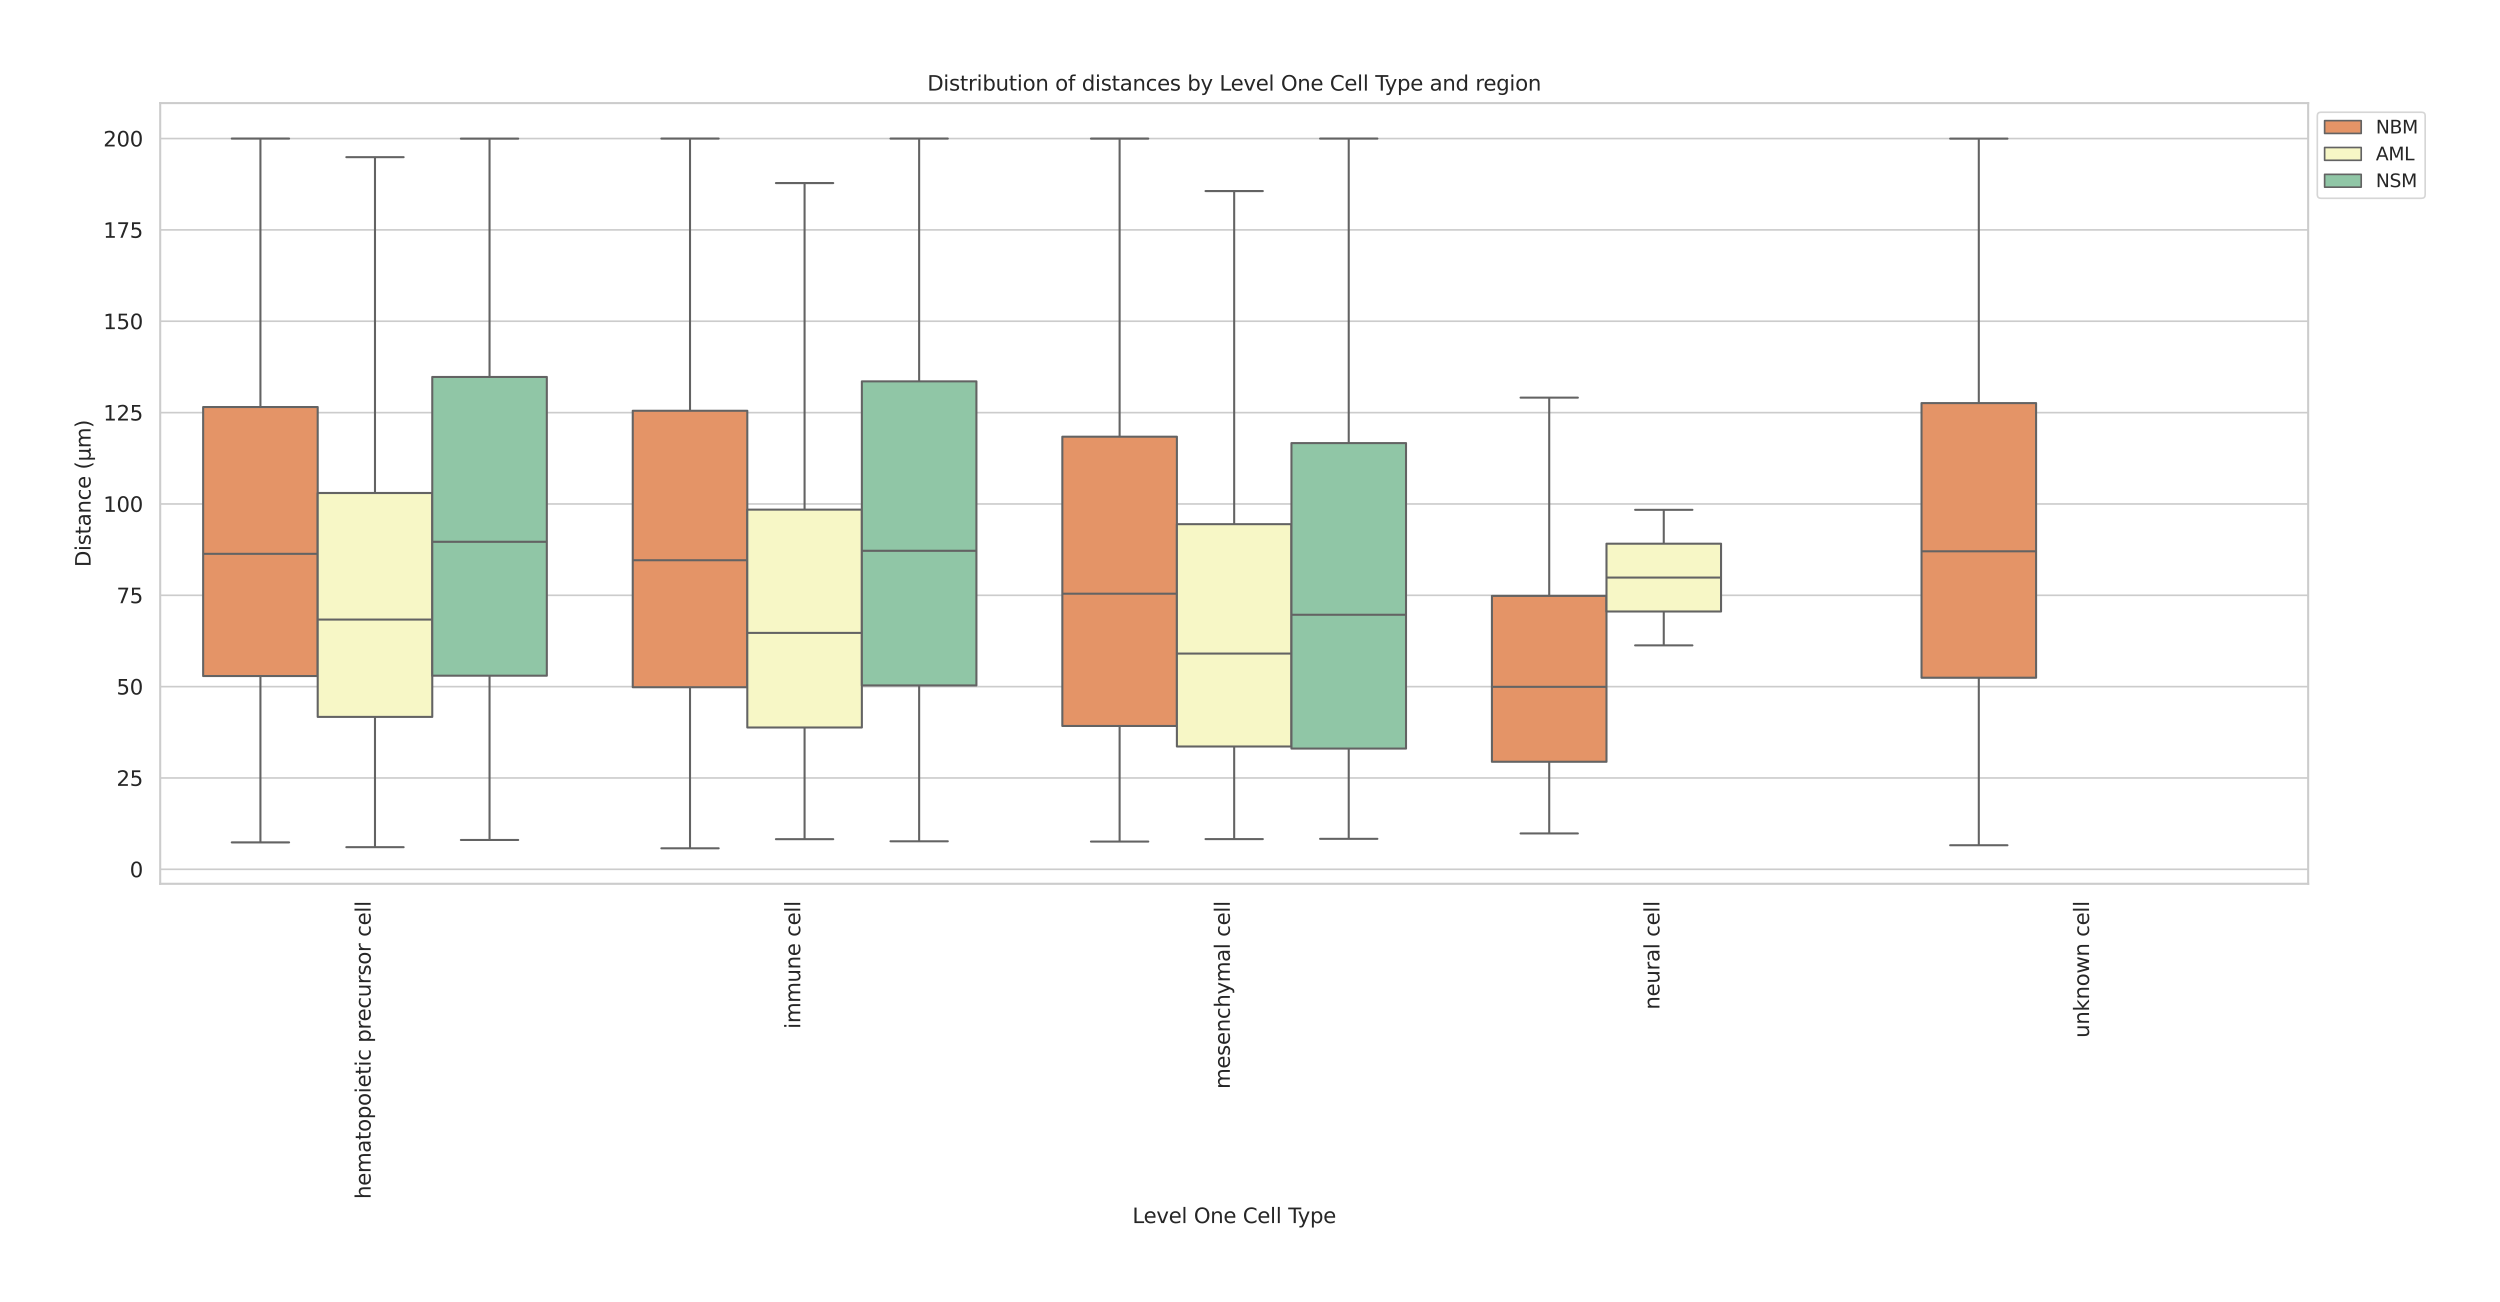<?xml version="1.0" encoding="utf-8" standalone="no"?>
<!DOCTYPE svg PUBLIC "-//W3C//DTD SVG 1.1//EN"
  "http://www.w3.org/Graphics/SVG/1.1/DTD/svg11.dtd">
<svg xmlns:xlink="http://www.w3.org/1999/xlink" width="1202.744pt" height="626.502pt" viewBox="0 0 1202.744 626.502" xmlns="http://www.w3.org/2000/svg" version="1.1">
 <defs>
  <style type="text/css">*{stroke-linejoin: round; stroke-linecap: butt}</style>
 </defs>
 <g id="figure_1">
  <g id="patch_1">
   <path d="M 0 626.502 
L 1202.744 626.502 
L 1202.744 0 
L 0 0 
z
" style="fill: #ffffff"/>
  </g>
  <g id="axes_1">
   <g id="patch_2">
    <path d="M 77.066 425.192 
L 1110.45 425.192 
L 1110.45 49.598 
L 77.066 49.598 
z
" style="fill: #ffffff"/>
   </g>
   <g id="matplotlib.axis_1">
    <g id="xtick_1">
     <g id="text_1">
      <!-- hematopoietic precursor cell -->
      <g style="fill: #262626" transform="translate(178.324 576.824) rotate(-90) scale(0.1 -0.1)">
       <defs>
        <path id="DejaVuSans-68" d="M 3513 2113 
L 3513 0 
L 2938 0 
L 2938 2094 
Q 2938 2591 2744 2837 
Q 2550 3084 2163 3084 
Q 1697 3084 1428 2787 
Q 1159 2491 1159 1978 
L 1159 0 
L 581 0 
L 581 4863 
L 1159 4863 
L 1159 2956 
Q 1366 3272 1645 3428 
Q 1925 3584 2291 3584 
Q 2894 3584 3203 3211 
Q 3513 2838 3513 2113 
z
" transform="scale(0.016)"/>
        <path id="DejaVuSans-65" d="M 3597 1894 
L 3597 1613 
L 953 1613 
Q 991 1019 1311 708 
Q 1631 397 2203 397 
Q 2534 397 2845 478 
Q 3156 559 3463 722 
L 3463 178 
Q 3153 47 2828 -22 
Q 2503 -91 2169 -91 
Q 1331 -91 842 396 
Q 353 884 353 1716 
Q 353 2575 817 3079 
Q 1281 3584 2069 3584 
Q 2775 3584 3186 3129 
Q 3597 2675 3597 1894 
z
M 3022 2063 
Q 3016 2534 2758 2815 
Q 2500 3097 2075 3097 
Q 1594 3097 1305 2825 
Q 1016 2553 972 2059 
L 3022 2063 
z
" transform="scale(0.016)"/>
        <path id="DejaVuSans-6d" d="M 3328 2828 
Q 3544 3216 3844 3400 
Q 4144 3584 4550 3584 
Q 5097 3584 5394 3201 
Q 5691 2819 5691 2113 
L 5691 0 
L 5113 0 
L 5113 2094 
Q 5113 2597 4934 2840 
Q 4756 3084 4391 3084 
Q 3944 3084 3684 2787 
Q 3425 2491 3425 1978 
L 3425 0 
L 2847 0 
L 2847 2094 
Q 2847 2600 2669 2842 
Q 2491 3084 2119 3084 
Q 1678 3084 1418 2786 
Q 1159 2488 1159 1978 
L 1159 0 
L 581 0 
L 581 3500 
L 1159 3500 
L 1159 2956 
Q 1356 3278 1631 3431 
Q 1906 3584 2284 3584 
Q 2666 3584 2933 3390 
Q 3200 3197 3328 2828 
z
" transform="scale(0.016)"/>
        <path id="DejaVuSans-61" d="M 2194 1759 
Q 1497 1759 1228 1600 
Q 959 1441 959 1056 
Q 959 750 1161 570 
Q 1363 391 1709 391 
Q 2188 391 2477 730 
Q 2766 1069 2766 1631 
L 2766 1759 
L 2194 1759 
z
M 3341 1997 
L 3341 0 
L 2766 0 
L 2766 531 
Q 2569 213 2275 61 
Q 1981 -91 1556 -91 
Q 1019 -91 701 211 
Q 384 513 384 1019 
Q 384 1609 779 1909 
Q 1175 2209 1959 2209 
L 2766 2209 
L 2766 2266 
Q 2766 2663 2505 2880 
Q 2244 3097 1772 3097 
Q 1472 3097 1187 3025 
Q 903 2953 641 2809 
L 641 3341 
Q 956 3463 1253 3523 
Q 1550 3584 1831 3584 
Q 2591 3584 2966 3190 
Q 3341 2797 3341 1997 
z
" transform="scale(0.016)"/>
        <path id="DejaVuSans-74" d="M 1172 4494 
L 1172 3500 
L 2356 3500 
L 2356 3053 
L 1172 3053 
L 1172 1153 
Q 1172 725 1289 603 
Q 1406 481 1766 481 
L 2356 481 
L 2356 0 
L 1766 0 
Q 1100 0 847 248 
Q 594 497 594 1153 
L 594 3053 
L 172 3053 
L 172 3500 
L 594 3500 
L 594 4494 
L 1172 4494 
z
" transform="scale(0.016)"/>
        <path id="DejaVuSans-6f" d="M 1959 3097 
Q 1497 3097 1228 2736 
Q 959 2375 959 1747 
Q 959 1119 1226 758 
Q 1494 397 1959 397 
Q 2419 397 2687 759 
Q 2956 1122 2956 1747 
Q 2956 2369 2687 2733 
Q 2419 3097 1959 3097 
z
M 1959 3584 
Q 2709 3584 3137 3096 
Q 3566 2609 3566 1747 
Q 3566 888 3137 398 
Q 2709 -91 1959 -91 
Q 1206 -91 779 398 
Q 353 888 353 1747 
Q 353 2609 779 3096 
Q 1206 3584 1959 3584 
z
" transform="scale(0.016)"/>
        <path id="DejaVuSans-70" d="M 1159 525 
L 1159 -1331 
L 581 -1331 
L 581 3500 
L 1159 3500 
L 1159 2969 
Q 1341 3281 1617 3432 
Q 1894 3584 2278 3584 
Q 2916 3584 3314 3078 
Q 3713 2572 3713 1747 
Q 3713 922 3314 415 
Q 2916 -91 2278 -91 
Q 1894 -91 1617 61 
Q 1341 213 1159 525 
z
M 3116 1747 
Q 3116 2381 2855 2742 
Q 2594 3103 2138 3103 
Q 1681 3103 1420 2742 
Q 1159 2381 1159 1747 
Q 1159 1113 1420 752 
Q 1681 391 2138 391 
Q 2594 391 2855 752 
Q 3116 1113 3116 1747 
z
" transform="scale(0.016)"/>
        <path id="DejaVuSans-69" d="M 603 3500 
L 1178 3500 
L 1178 0 
L 603 0 
L 603 3500 
z
M 603 4863 
L 1178 4863 
L 1178 4134 
L 603 4134 
L 603 4863 
z
" transform="scale(0.016)"/>
        <path id="DejaVuSans-63" d="M 3122 3366 
L 3122 2828 
Q 2878 2963 2633 3030 
Q 2388 3097 2138 3097 
Q 1578 3097 1268 2742 
Q 959 2388 959 1747 
Q 959 1106 1268 751 
Q 1578 397 2138 397 
Q 2388 397 2633 464 
Q 2878 531 3122 666 
L 3122 134 
Q 2881 22 2623 -34 
Q 2366 -91 2075 -91 
Q 1284 -91 818 406 
Q 353 903 353 1747 
Q 353 2603 823 3093 
Q 1294 3584 2113 3584 
Q 2378 3584 2631 3529 
Q 2884 3475 3122 3366 
z
" transform="scale(0.016)"/>
        <path id="DejaVuSans-20" transform="scale(0.016)"/>
        <path id="DejaVuSans-72" d="M 2631 2963 
Q 2534 3019 2420 3045 
Q 2306 3072 2169 3072 
Q 1681 3072 1420 2755 
Q 1159 2438 1159 1844 
L 1159 0 
L 581 0 
L 581 3500 
L 1159 3500 
L 1159 2956 
Q 1341 3275 1631 3429 
Q 1922 3584 2338 3584 
Q 2397 3584 2469 3576 
Q 2541 3569 2628 3553 
L 2631 2963 
z
" transform="scale(0.016)"/>
        <path id="DejaVuSans-75" d="M 544 1381 
L 544 3500 
L 1119 3500 
L 1119 1403 
Q 1119 906 1312 657 
Q 1506 409 1894 409 
Q 2359 409 2629 706 
Q 2900 1003 2900 1516 
L 2900 3500 
L 3475 3500 
L 3475 0 
L 2900 0 
L 2900 538 
Q 2691 219 2414 64 
Q 2138 -91 1772 -91 
Q 1169 -91 856 284 
Q 544 659 544 1381 
z
M 1991 3584 
L 1991 3584 
z
" transform="scale(0.016)"/>
        <path id="DejaVuSans-73" d="M 2834 3397 
L 2834 2853 
Q 2591 2978 2328 3040 
Q 2066 3103 1784 3103 
Q 1356 3103 1142 2972 
Q 928 2841 928 2578 
Q 928 2378 1081 2264 
Q 1234 2150 1697 2047 
L 1894 2003 
Q 2506 1872 2764 1633 
Q 3022 1394 3022 966 
Q 3022 478 2636 193 
Q 2250 -91 1575 -91 
Q 1294 -91 989 -36 
Q 684 19 347 128 
L 347 722 
Q 666 556 975 473 
Q 1284 391 1588 391 
Q 1994 391 2212 530 
Q 2431 669 2431 922 
Q 2431 1156 2273 1281 
Q 2116 1406 1581 1522 
L 1381 1569 
Q 847 1681 609 1914 
Q 372 2147 372 2553 
Q 372 3047 722 3315 
Q 1072 3584 1716 3584 
Q 2034 3584 2315 3537 
Q 2597 3491 2834 3397 
z
" transform="scale(0.016)"/>
        <path id="DejaVuSans-6c" d="M 603 4863 
L 1178 4863 
L 1178 0 
L 603 0 
L 603 4863 
z
" transform="scale(0.016)"/>
       </defs>
       <use xlink:href="#DejaVuSans-68"/>
       <use xlink:href="#DejaVuSans-65" transform="translate(63.379 0)"/>
       <use xlink:href="#DejaVuSans-6d" transform="translate(124.902 0)"/>
       <use xlink:href="#DejaVuSans-61" transform="translate(222.314 0)"/>
       <use xlink:href="#DejaVuSans-74" transform="translate(283.594 0)"/>
       <use xlink:href="#DejaVuSans-6f" transform="translate(322.803 0)"/>
       <use xlink:href="#DejaVuSans-70" transform="translate(383.984 0)"/>
       <use xlink:href="#DejaVuSans-6f" transform="translate(447.461 0)"/>
       <use xlink:href="#DejaVuSans-69" transform="translate(508.643 0)"/>
       <use xlink:href="#DejaVuSans-65" transform="translate(536.426 0)"/>
       <use xlink:href="#DejaVuSans-74" transform="translate(597.949 0)"/>
       <use xlink:href="#DejaVuSans-69" transform="translate(637.158 0)"/>
       <use xlink:href="#DejaVuSans-63" transform="translate(664.941 0)"/>
       <use xlink:href="#DejaVuSans-20" transform="translate(719.922 0)"/>
       <use xlink:href="#DejaVuSans-70" transform="translate(751.709 0)"/>
       <use xlink:href="#DejaVuSans-72" transform="translate(815.186 0)"/>
       <use xlink:href="#DejaVuSans-65" transform="translate(854.049 0)"/>
       <use xlink:href="#DejaVuSans-63" transform="translate(915.572 0)"/>
       <use xlink:href="#DejaVuSans-75" transform="translate(970.553 0)"/>
       <use xlink:href="#DejaVuSans-72" transform="translate(1033.932 0)"/>
       <use xlink:href="#DejaVuSans-73" transform="translate(1075.045 0)"/>
       <use xlink:href="#DejaVuSans-6f" transform="translate(1127.145 0)"/>
       <use xlink:href="#DejaVuSans-72" transform="translate(1188.326 0)"/>
       <use xlink:href="#DejaVuSans-20" transform="translate(1229.439 0)"/>
       <use xlink:href="#DejaVuSans-63" transform="translate(1261.227 0)"/>
       <use xlink:href="#DejaVuSans-65" transform="translate(1316.207 0)"/>
       <use xlink:href="#DejaVuSans-6c" transform="translate(1377.73 0)"/>
       <use xlink:href="#DejaVuSans-6c" transform="translate(1405.514 0)"/>
      </g>
     </g>
    </g>
    <g id="xtick_2">
     <g id="text_2">
      <!-- immune cell -->
      <g style="fill: #262626" transform="translate(385.001 494.966) rotate(-90) scale(0.1 -0.1)">
       <defs>
        <path id="DejaVuSans-6e" d="M 3513 2113 
L 3513 0 
L 2938 0 
L 2938 2094 
Q 2938 2591 2744 2837 
Q 2550 3084 2163 3084 
Q 1697 3084 1428 2787 
Q 1159 2491 1159 1978 
L 1159 0 
L 581 0 
L 581 3500 
L 1159 3500 
L 1159 2956 
Q 1366 3272 1645 3428 
Q 1925 3584 2291 3584 
Q 2894 3584 3203 3211 
Q 3513 2838 3513 2113 
z
" transform="scale(0.016)"/>
       </defs>
       <use xlink:href="#DejaVuSans-69"/>
       <use xlink:href="#DejaVuSans-6d" transform="translate(27.783 0)"/>
       <use xlink:href="#DejaVuSans-6d" transform="translate(125.195 0)"/>
       <use xlink:href="#DejaVuSans-75" transform="translate(222.607 0)"/>
       <use xlink:href="#DejaVuSans-6e" transform="translate(285.986 0)"/>
       <use xlink:href="#DejaVuSans-65" transform="translate(349.365 0)"/>
       <use xlink:href="#DejaVuSans-20" transform="translate(410.889 0)"/>
       <use xlink:href="#DejaVuSans-63" transform="translate(442.676 0)"/>
       <use xlink:href="#DejaVuSans-65" transform="translate(497.656 0)"/>
       <use xlink:href="#DejaVuSans-6c" transform="translate(559.18 0)"/>
       <use xlink:href="#DejaVuSans-6c" transform="translate(586.963 0)"/>
      </g>
     </g>
    </g>
    <g id="xtick_3">
     <g id="text_3">
      <!-- mesenchymal cell -->
      <g style="fill: #262626" transform="translate(591.678 523.874) rotate(-90) scale(0.1 -0.1)">
       <defs>
        <path id="DejaVuSans-79" d="M 2059 -325 
Q 1816 -950 1584 -1140 
Q 1353 -1331 966 -1331 
L 506 -1331 
L 506 -850 
L 844 -850 
Q 1081 -850 1212 -737 
Q 1344 -625 1503 -206 
L 1606 56 
L 191 3500 
L 800 3500 
L 1894 763 
L 2988 3500 
L 3597 3500 
L 2059 -325 
z
" transform="scale(0.016)"/>
       </defs>
       <use xlink:href="#DejaVuSans-6d"/>
       <use xlink:href="#DejaVuSans-65" transform="translate(97.412 0)"/>
       <use xlink:href="#DejaVuSans-73" transform="translate(158.936 0)"/>
       <use xlink:href="#DejaVuSans-65" transform="translate(211.035 0)"/>
       <use xlink:href="#DejaVuSans-6e" transform="translate(272.559 0)"/>
       <use xlink:href="#DejaVuSans-63" transform="translate(335.938 0)"/>
       <use xlink:href="#DejaVuSans-68" transform="translate(390.918 0)"/>
       <use xlink:href="#DejaVuSans-79" transform="translate(454.297 0)"/>
       <use xlink:href="#DejaVuSans-6d" transform="translate(513.477 0)"/>
       <use xlink:href="#DejaVuSans-61" transform="translate(610.889 0)"/>
       <use xlink:href="#DejaVuSans-6c" transform="translate(672.168 0)"/>
       <use xlink:href="#DejaVuSans-20" transform="translate(699.951 0)"/>
       <use xlink:href="#DejaVuSans-63" transform="translate(731.738 0)"/>
       <use xlink:href="#DejaVuSans-65" transform="translate(786.719 0)"/>
       <use xlink:href="#DejaVuSans-6c" transform="translate(848.242 0)"/>
       <use xlink:href="#DejaVuSans-6c" transform="translate(876.025 0)"/>
      </g>
     </g>
    </g>
    <g id="xtick_4">
     <g id="text_4">
      <!-- neural cell -->
      <g style="fill: #262626" transform="translate(798.355 485.724) rotate(-90) scale(0.1 -0.1)">
       <use xlink:href="#DejaVuSans-6e"/>
       <use xlink:href="#DejaVuSans-65" transform="translate(63.379 0)"/>
       <use xlink:href="#DejaVuSans-75" transform="translate(124.902 0)"/>
       <use xlink:href="#DejaVuSans-72" transform="translate(188.281 0)"/>
       <use xlink:href="#DejaVuSans-61" transform="translate(229.395 0)"/>
       <use xlink:href="#DejaVuSans-6c" transform="translate(290.674 0)"/>
       <use xlink:href="#DejaVuSans-20" transform="translate(318.457 0)"/>
       <use xlink:href="#DejaVuSans-63" transform="translate(350.244 0)"/>
       <use xlink:href="#DejaVuSans-65" transform="translate(405.225 0)"/>
       <use xlink:href="#DejaVuSans-6c" transform="translate(466.748 0)"/>
       <use xlink:href="#DejaVuSans-6c" transform="translate(494.531 0)"/>
      </g>
     </g>
    </g>
    <g id="xtick_5">
     <g id="text_5">
      <!-- unknown cell -->
      <g style="fill: #262626" transform="translate(1005.032 499.316) rotate(-90) scale(0.1 -0.1)">
       <defs>
        <path id="DejaVuSans-6b" d="M 581 4863 
L 1159 4863 
L 1159 1991 
L 2875 3500 
L 3609 3500 
L 1753 1863 
L 3688 0 
L 2938 0 
L 1159 1709 
L 1159 0 
L 581 0 
L 581 4863 
z
" transform="scale(0.016)"/>
        <path id="DejaVuSans-77" d="M 269 3500 
L 844 3500 
L 1563 769 
L 2278 3500 
L 2956 3500 
L 3675 769 
L 4391 3500 
L 4966 3500 
L 4050 0 
L 3372 0 
L 2619 2869 
L 1863 0 
L 1184 0 
L 269 3500 
z
" transform="scale(0.016)"/>
       </defs>
       <use xlink:href="#DejaVuSans-75"/>
       <use xlink:href="#DejaVuSans-6e" transform="translate(63.379 0)"/>
       <use xlink:href="#DejaVuSans-6b" transform="translate(126.758 0)"/>
       <use xlink:href="#DejaVuSans-6e" transform="translate(184.668 0)"/>
       <use xlink:href="#DejaVuSans-6f" transform="translate(248.047 0)"/>
       <use xlink:href="#DejaVuSans-77" transform="translate(309.229 0)"/>
       <use xlink:href="#DejaVuSans-6e" transform="translate(391.016 0)"/>
       <use xlink:href="#DejaVuSans-20" transform="translate(454.395 0)"/>
       <use xlink:href="#DejaVuSans-63" transform="translate(486.182 0)"/>
       <use xlink:href="#DejaVuSans-65" transform="translate(541.162 0)"/>
       <use xlink:href="#DejaVuSans-6c" transform="translate(602.686 0)"/>
       <use xlink:href="#DejaVuSans-6c" transform="translate(630.469 0)"/>
      </g>
     </g>
    </g>
    <g id="text_6">
     <!-- Level One Cell Type -->
     <g style="fill: #262626" transform="translate(544.78 588.422) scale(0.1 -0.1)">
      <defs>
       <path id="DejaVuSans-4c" d="M 628 4666 
L 1259 4666 
L 1259 531 
L 3531 531 
L 3531 0 
L 628 0 
L 628 4666 
z
" transform="scale(0.016)"/>
       <path id="DejaVuSans-76" d="M 191 3500 
L 800 3500 
L 1894 563 
L 2988 3500 
L 3597 3500 
L 2284 0 
L 1503 0 
L 191 3500 
z
" transform="scale(0.016)"/>
       <path id="DejaVuSans-4f" d="M 2522 4238 
Q 1834 4238 1429 3725 
Q 1025 3213 1025 2328 
Q 1025 1447 1429 934 
Q 1834 422 2522 422 
Q 3209 422 3611 934 
Q 4013 1447 4013 2328 
Q 4013 3213 3611 3725 
Q 3209 4238 2522 4238 
z
M 2522 4750 
Q 3503 4750 4090 4092 
Q 4678 3434 4678 2328 
Q 4678 1225 4090 567 
Q 3503 -91 2522 -91 
Q 1538 -91 948 565 
Q 359 1222 359 2328 
Q 359 3434 948 4092 
Q 1538 4750 2522 4750 
z
" transform="scale(0.016)"/>
       <path id="DejaVuSans-43" d="M 4122 4306 
L 4122 3641 
Q 3803 3938 3442 4084 
Q 3081 4231 2675 4231 
Q 1875 4231 1450 3742 
Q 1025 3253 1025 2328 
Q 1025 1406 1450 917 
Q 1875 428 2675 428 
Q 3081 428 3442 575 
Q 3803 722 4122 1019 
L 4122 359 
Q 3791 134 3420 21 
Q 3050 -91 2638 -91 
Q 1578 -91 968 557 
Q 359 1206 359 2328 
Q 359 3453 968 4101 
Q 1578 4750 2638 4750 
Q 3056 4750 3426 4639 
Q 3797 4528 4122 4306 
z
" transform="scale(0.016)"/>
       <path id="DejaVuSans-54" d="M -19 4666 
L 3928 4666 
L 3928 4134 
L 2272 4134 
L 2272 0 
L 1638 0 
L 1638 4134 
L -19 4134 
L -19 4666 
z
" transform="scale(0.016)"/>
      </defs>
      <use xlink:href="#DejaVuSans-4c"/>
      <use xlink:href="#DejaVuSans-65" transform="translate(53.963 0)"/>
      <use xlink:href="#DejaVuSans-76" transform="translate(115.486 0)"/>
      <use xlink:href="#DejaVuSans-65" transform="translate(174.666 0)"/>
      <use xlink:href="#DejaVuSans-6c" transform="translate(236.189 0)"/>
      <use xlink:href="#DejaVuSans-20" transform="translate(263.973 0)"/>
      <use xlink:href="#DejaVuSans-4f" transform="translate(295.76 0)"/>
      <use xlink:href="#DejaVuSans-6e" transform="translate(374.471 0)"/>
      <use xlink:href="#DejaVuSans-65" transform="translate(437.85 0)"/>
      <use xlink:href="#DejaVuSans-20" transform="translate(499.373 0)"/>
      <use xlink:href="#DejaVuSans-43" transform="translate(531.16 0)"/>
      <use xlink:href="#DejaVuSans-65" transform="translate(600.984 0)"/>
      <use xlink:href="#DejaVuSans-6c" transform="translate(662.508 0)"/>
      <use xlink:href="#DejaVuSans-6c" transform="translate(690.291 0)"/>
      <use xlink:href="#DejaVuSans-20" transform="translate(718.074 0)"/>
      <use xlink:href="#DejaVuSans-54" transform="translate(749.861 0)"/>
      <use xlink:href="#DejaVuSans-79" transform="translate(795.32 0)"/>
      <use xlink:href="#DejaVuSans-70" transform="translate(854.5 0)"/>
      <use xlink:href="#DejaVuSans-65" transform="translate(917.977 0)"/>
     </g>
    </g>
   </g>
   <g id="matplotlib.axis_2">
    <g id="ytick_1">
     <g id="line2d_1">
      <path d="M 77.066 418.228 
L 1110.45 418.228 
" clip-path="url(#p3e9cb97cdc)" style="fill: none; stroke: #cccccc; stroke-width: 0.8; stroke-linecap: round"/>
     </g>
     <g id="text_7">
      <!-- 0 -->
      <g style="fill: #262626" transform="translate(62.403 422.027) scale(0.1 -0.1)">
       <defs>
        <path id="DejaVuSans-30" d="M 2034 4250 
Q 1547 4250 1301 3770 
Q 1056 3291 1056 2328 
Q 1056 1369 1301 889 
Q 1547 409 2034 409 
Q 2525 409 2770 889 
Q 3016 1369 3016 2328 
Q 3016 3291 2770 3770 
Q 2525 4250 2034 4250 
z
M 2034 4750 
Q 2819 4750 3233 4129 
Q 3647 3509 3647 2328 
Q 3647 1150 3233 529 
Q 2819 -91 2034 -91 
Q 1250 -91 836 529 
Q 422 1150 422 2328 
Q 422 3509 836 4129 
Q 1250 4750 2034 4750 
z
" transform="scale(0.016)"/>
       </defs>
       <use xlink:href="#DejaVuSans-30"/>
      </g>
     </g>
    </g>
    <g id="ytick_2">
     <g id="line2d_2">
      <path d="M 77.066 374.283 
L 1110.45 374.283 
" clip-path="url(#p3e9cb97cdc)" style="fill: none; stroke: #cccccc; stroke-width: 0.8; stroke-linecap: round"/>
     </g>
     <g id="text_8">
      <!-- 25 -->
      <g style="fill: #262626" transform="translate(56.041 378.082) scale(0.1 -0.1)">
       <defs>
        <path id="DejaVuSans-32" d="M 1228 531 
L 3431 531 
L 3431 0 
L 469 0 
L 469 531 
Q 828 903 1448 1529 
Q 2069 2156 2228 2338 
Q 2531 2678 2651 2914 
Q 2772 3150 2772 3378 
Q 2772 3750 2511 3984 
Q 2250 4219 1831 4219 
Q 1534 4219 1204 4116 
Q 875 4013 500 3803 
L 500 4441 
Q 881 4594 1212 4672 
Q 1544 4750 1819 4750 
Q 2544 4750 2975 4387 
Q 3406 4025 3406 3419 
Q 3406 3131 3298 2873 
Q 3191 2616 2906 2266 
Q 2828 2175 2409 1742 
Q 1991 1309 1228 531 
z
" transform="scale(0.016)"/>
        <path id="DejaVuSans-35" d="M 691 4666 
L 3169 4666 
L 3169 4134 
L 1269 4134 
L 1269 2991 
Q 1406 3038 1543 3061 
Q 1681 3084 1819 3084 
Q 2600 3084 3056 2656 
Q 3513 2228 3513 1497 
Q 3513 744 3044 326 
Q 2575 -91 1722 -91 
Q 1428 -91 1123 -41 
Q 819 9 494 109 
L 494 744 
Q 775 591 1075 516 
Q 1375 441 1709 441 
Q 2250 441 2565 725 
Q 2881 1009 2881 1497 
Q 2881 1984 2565 2268 
Q 2250 2553 1709 2553 
Q 1456 2553 1204 2497 
Q 953 2441 691 2322 
L 691 4666 
z
" transform="scale(0.016)"/>
       </defs>
       <use xlink:href="#DejaVuSans-32"/>
       <use xlink:href="#DejaVuSans-35" transform="translate(63.623 0)"/>
      </g>
     </g>
    </g>
    <g id="ytick_3">
     <g id="line2d_3">
      <path d="M 77.066 330.338 
L 1110.45 330.338 
" clip-path="url(#p3e9cb97cdc)" style="fill: none; stroke: #cccccc; stroke-width: 0.8; stroke-linecap: round"/>
     </g>
     <g id="text_9">
      <!-- 50 -->
      <g style="fill: #262626" transform="translate(56.041 334.137) scale(0.1 -0.1)">
       <use xlink:href="#DejaVuSans-35"/>
       <use xlink:href="#DejaVuSans-30" transform="translate(63.623 0)"/>
      </g>
     </g>
    </g>
    <g id="ytick_4">
     <g id="line2d_4">
      <path d="M 77.066 286.393 
L 1110.45 286.393 
" clip-path="url(#p3e9cb97cdc)" style="fill: none; stroke: #cccccc; stroke-width: 0.8; stroke-linecap: round"/>
     </g>
     <g id="text_10">
      <!-- 75 -->
      <g style="fill: #262626" transform="translate(56.041 290.193) scale(0.1 -0.1)">
       <defs>
        <path id="DejaVuSans-37" d="M 525 4666 
L 3525 4666 
L 3525 4397 
L 1831 0 
L 1172 0 
L 2766 4134 
L 525 4134 
L 525 4666 
z
" transform="scale(0.016)"/>
       </defs>
       <use xlink:href="#DejaVuSans-37"/>
       <use xlink:href="#DejaVuSans-35" transform="translate(63.623 0)"/>
      </g>
     </g>
    </g>
    <g id="ytick_5">
     <g id="line2d_5">
      <path d="M 77.066 242.449 
L 1110.45 242.449 
" clip-path="url(#p3e9cb97cdc)" style="fill: none; stroke: #cccccc; stroke-width: 0.8; stroke-linecap: round"/>
     </g>
     <g id="text_11">
      <!-- 100 -->
      <g style="fill: #262626" transform="translate(49.678 246.248) scale(0.1 -0.1)">
       <defs>
        <path id="DejaVuSans-31" d="M 794 531 
L 1825 531 
L 1825 4091 
L 703 3866 
L 703 4441 
L 1819 4666 
L 2450 4666 
L 2450 531 
L 3481 531 
L 3481 0 
L 794 0 
L 794 531 
z
" transform="scale(0.016)"/>
       </defs>
       <use xlink:href="#DejaVuSans-31"/>
       <use xlink:href="#DejaVuSans-30" transform="translate(63.623 0)"/>
       <use xlink:href="#DejaVuSans-30" transform="translate(127.246 0)"/>
      </g>
     </g>
    </g>
    <g id="ytick_6">
     <g id="line2d_6">
      <path d="M 77.066 198.504 
L 1110.45 198.504 
" clip-path="url(#p3e9cb97cdc)" style="fill: none; stroke: #cccccc; stroke-width: 0.8; stroke-linecap: round"/>
     </g>
     <g id="text_12">
      <!-- 125 -->
      <g style="fill: #262626" transform="translate(49.678 202.303) scale(0.1 -0.1)">
       <use xlink:href="#DejaVuSans-31"/>
       <use xlink:href="#DejaVuSans-32" transform="translate(63.623 0)"/>
       <use xlink:href="#DejaVuSans-35" transform="translate(127.246 0)"/>
      </g>
     </g>
    </g>
    <g id="ytick_7">
     <g id="line2d_7">
      <path d="M 77.066 154.559 
L 1110.45 154.559 
" clip-path="url(#p3e9cb97cdc)" style="fill: none; stroke: #cccccc; stroke-width: 0.8; stroke-linecap: round"/>
     </g>
     <g id="text_13">
      <!-- 150 -->
      <g style="fill: #262626" transform="translate(49.678 158.358) scale(0.1 -0.1)">
       <use xlink:href="#DejaVuSans-31"/>
       <use xlink:href="#DejaVuSans-35" transform="translate(63.623 0)"/>
       <use xlink:href="#DejaVuSans-30" transform="translate(127.246 0)"/>
      </g>
     </g>
    </g>
    <g id="ytick_8">
     <g id="line2d_8">
      <path d="M 77.066 110.614 
L 1110.45 110.614 
" clip-path="url(#p3e9cb97cdc)" style="fill: none; stroke: #cccccc; stroke-width: 0.8; stroke-linecap: round"/>
     </g>
     <g id="text_14">
      <!-- 175 -->
      <g style="fill: #262626" transform="translate(49.678 114.413) scale(0.1 -0.1)">
       <use xlink:href="#DejaVuSans-31"/>
       <use xlink:href="#DejaVuSans-37" transform="translate(63.623 0)"/>
       <use xlink:href="#DejaVuSans-35" transform="translate(127.246 0)"/>
      </g>
     </g>
    </g>
    <g id="ytick_9">
     <g id="line2d_9">
      <path d="M 77.066 66.669 
L 1110.45 66.669 
" clip-path="url(#p3e9cb97cdc)" style="fill: none; stroke: #cccccc; stroke-width: 0.8; stroke-linecap: round"/>
     </g>
     <g id="text_15">
      <!-- 200 -->
      <g style="fill: #262626" transform="translate(49.678 70.469) scale(0.1 -0.1)">
       <use xlink:href="#DejaVuSans-32"/>
       <use xlink:href="#DejaVuSans-30" transform="translate(63.623 0)"/>
       <use xlink:href="#DejaVuSans-30" transform="translate(127.246 0)"/>
      </g>
     </g>
    </g>
    <g id="text_16">
     <!-- Distance (μm) -->
     <g style="fill: #262626" transform="translate(43.598 272.8) rotate(-90) scale(0.1 -0.1)">
      <defs>
       <path id="DejaVuSans-44" d="M 1259 4147 
L 1259 519 
L 2022 519 
Q 2988 519 3436 956 
Q 3884 1394 3884 2338 
Q 3884 3275 3436 3711 
Q 2988 4147 2022 4147 
L 1259 4147 
z
M 628 4666 
L 1925 4666 
Q 3281 4666 3915 4102 
Q 4550 3538 4550 2338 
Q 4550 1131 3912 565 
Q 3275 0 1925 0 
L 628 0 
L 628 4666 
z
" transform="scale(0.016)"/>
       <path id="DejaVuSans-28" d="M 1984 4856 
Q 1566 4138 1362 3434 
Q 1159 2731 1159 2009 
Q 1159 1288 1364 580 
Q 1569 -128 1984 -844 
L 1484 -844 
Q 1016 -109 783 600 
Q 550 1309 550 2009 
Q 550 2706 781 3412 
Q 1013 4119 1484 4856 
L 1984 4856 
z
" transform="scale(0.016)"/>
       <path id="DejaVuSans-3bc" d="M 544 -1331 
L 544 3500 
L 1119 3500 
L 1119 1325 
Q 1119 872 1334 640 
Q 1550 409 1972 409 
Q 2434 409 2667 671 
Q 2900 934 2900 1459 
L 2900 3500 
L 3475 3500 
L 3475 806 
Q 3475 619 3529 530 
Q 3584 441 3700 441 
Q 3728 441 3778 458 
Q 3828 475 3916 513 
L 3916 50 
Q 3788 -22 3673 -56 
Q 3559 -91 3450 -91 
Q 3234 -91 3106 31 
Q 2978 153 2931 403 
Q 2775 156 2548 32 
Q 2322 -91 2016 -91 
Q 1697 -91 1473 31 
Q 1250 153 1119 397 
L 1119 -1331 
L 544 -1331 
z
" transform="scale(0.016)"/>
       <path id="DejaVuSans-29" d="M 513 4856 
L 1013 4856 
Q 1481 4119 1714 3412 
Q 1947 2706 1947 2009 
Q 1947 1309 1714 600 
Q 1481 -109 1013 -844 
L 513 -844 
Q 928 -128 1133 580 
Q 1338 1288 1338 2009 
Q 1338 2731 1133 3434 
Q 928 4138 513 4856 
z
" transform="scale(0.016)"/>
      </defs>
      <use xlink:href="#DejaVuSans-44"/>
      <use xlink:href="#DejaVuSans-69" transform="translate(77.002 0)"/>
      <use xlink:href="#DejaVuSans-73" transform="translate(104.785 0)"/>
      <use xlink:href="#DejaVuSans-74" transform="translate(156.885 0)"/>
      <use xlink:href="#DejaVuSans-61" transform="translate(196.094 0)"/>
      <use xlink:href="#DejaVuSans-6e" transform="translate(257.373 0)"/>
      <use xlink:href="#DejaVuSans-63" transform="translate(320.752 0)"/>
      <use xlink:href="#DejaVuSans-65" transform="translate(375.732 0)"/>
      <use xlink:href="#DejaVuSans-20" transform="translate(437.256 0)"/>
      <use xlink:href="#DejaVuSans-28" transform="translate(469.043 0)"/>
      <use xlink:href="#DejaVuSans-3bc" transform="translate(508.057 0)"/>
      <use xlink:href="#DejaVuSans-6d" transform="translate(571.68 0)"/>
      <use xlink:href="#DejaVuSans-29" transform="translate(669.092 0)"/>
     </g>
    </g>
   </g>
   <g id="patch_3">
    <path d="M 180.404 418.228 
L 180.404 418.228 
L 180.404 418.228 
L 180.404 418.228 
z
" clip-path="url(#p3e9cb97cdc)" style="fill: #e49467; stroke: #636363; stroke-width: 0.8; stroke-linejoin: miter"/>
   </g>
   <g id="patch_4">
    <path d="M 180.404 418.228 
L 180.404 418.228 
L 180.404 418.228 
L 180.404 418.228 
z
" clip-path="url(#p3e9cb97cdc)" style="fill: #f7f7c6; stroke: #636363; stroke-width: 0.8; stroke-linejoin: miter"/>
   </g>
   <g id="patch_5">
    <path d="M 180.404 418.228 
L 180.404 418.228 
L 180.404 418.228 
L 180.404 418.228 
z
" clip-path="url(#p3e9cb97cdc)" style="fill: #90c6a6; stroke: #636363; stroke-width: 0.8; stroke-linejoin: miter"/>
   </g>
   <g id="patch_6">
    <path d="M 97.733 325.243 
L 152.847 325.243 
L 152.847 195.83 
L 97.733 195.83 
L 97.733 325.243 
z
" clip-path="url(#p3e9cb97cdc)" style="fill: #e49467; stroke: #636363; stroke-linejoin: miter"/>
   </g>
   <g id="line2d_10">
    <path d="M 125.29 325.243 
L 125.29 405.275 
" clip-path="url(#p3e9cb97cdc)" style="fill: none; stroke: #636363"/>
   </g>
   <g id="line2d_11">
    <path d="M 125.29 195.83 
L 125.29 66.671 
" clip-path="url(#p3e9cb97cdc)" style="fill: none; stroke: #636363"/>
   </g>
   <g id="line2d_12">
    <path d="M 111.512 405.275 
L 139.069 405.275 
" clip-path="url(#p3e9cb97cdc)" style="fill: none; stroke: #636363; stroke-linecap: round"/>
   </g>
   <g id="line2d_13">
    <path d="M 111.512 66.671 
L 139.069 66.671 
" clip-path="url(#p3e9cb97cdc)" style="fill: none; stroke: #636363; stroke-linecap: round"/>
   </g>
   <g id="patch_7">
    <path d="M 304.41 330.62 
L 359.524 330.62 
L 359.524 197.622 
L 304.41 197.622 
L 304.41 330.62 
z
" clip-path="url(#p3e9cb97cdc)" style="fill: #e49467; stroke: #636363; stroke-linejoin: miter"/>
   </g>
   <g id="line2d_14">
    <path d="M 331.967 330.62 
L 331.967 408.12 
" clip-path="url(#p3e9cb97cdc)" style="fill: none; stroke: #636363"/>
   </g>
   <g id="line2d_15">
    <path d="M 331.967 197.622 
L 331.967 66.672 
" clip-path="url(#p3e9cb97cdc)" style="fill: none; stroke: #636363"/>
   </g>
   <g id="line2d_16">
    <path d="M 318.189 408.12 
L 345.745 408.12 
" clip-path="url(#p3e9cb97cdc)" style="fill: none; stroke: #636363; stroke-linecap: round"/>
   </g>
   <g id="line2d_17">
    <path d="M 318.189 66.672 
L 345.745 66.672 
" clip-path="url(#p3e9cb97cdc)" style="fill: none; stroke: #636363; stroke-linecap: round"/>
   </g>
   <g id="patch_8">
    <path d="M 511.087 349.264 
L 566.201 349.264 
L 566.201 210.099 
L 511.087 210.099 
L 511.087 349.264 
z
" clip-path="url(#p3e9cb97cdc)" style="fill: #e49467; stroke: #636363; stroke-linejoin: miter"/>
   </g>
   <g id="line2d_18">
    <path d="M 538.644 349.264 
L 538.644 404.875 
" clip-path="url(#p3e9cb97cdc)" style="fill: none; stroke: #636363"/>
   </g>
   <g id="line2d_19">
    <path d="M 538.644 210.099 
L 538.644 66.683 
" clip-path="url(#p3e9cb97cdc)" style="fill: none; stroke: #636363"/>
   </g>
   <g id="line2d_20">
    <path d="M 524.865 404.875 
L 552.422 404.875 
" clip-path="url(#p3e9cb97cdc)" style="fill: none; stroke: #636363; stroke-linecap: round"/>
   </g>
   <g id="line2d_21">
    <path d="M 524.865 66.683 
L 552.422 66.683 
" clip-path="url(#p3e9cb97cdc)" style="fill: none; stroke: #636363; stroke-linecap: round"/>
   </g>
   <g id="patch_9">
    <path d="M 717.764 366.497 
L 772.878 366.497 
L 772.878 286.686 
L 717.764 286.686 
L 717.764 366.497 
z
" clip-path="url(#p3e9cb97cdc)" style="fill: #e49467; stroke: #636363; stroke-linejoin: miter"/>
   </g>
   <g id="line2d_22">
    <path d="M 745.321 366.497 
L 745.321 400.974 
" clip-path="url(#p3e9cb97cdc)" style="fill: none; stroke: #636363"/>
   </g>
   <g id="line2d_23">
    <path d="M 745.321 286.686 
L 745.321 191.305 
" clip-path="url(#p3e9cb97cdc)" style="fill: none; stroke: #636363"/>
   </g>
   <g id="line2d_24">
    <path d="M 731.542 400.974 
L 759.099 400.974 
" clip-path="url(#p3e9cb97cdc)" style="fill: none; stroke: #636363; stroke-linecap: round"/>
   </g>
   <g id="line2d_25">
    <path d="M 731.542 191.305 
L 759.099 191.305 
" clip-path="url(#p3e9cb97cdc)" style="fill: none; stroke: #636363; stroke-linecap: round"/>
   </g>
   <g id="patch_10">
    <path d="M 924.441 326.057 
L 979.554 326.057 
L 979.554 193.927 
L 924.441 193.927 
L 924.441 326.057 
z
" clip-path="url(#p3e9cb97cdc)" style="fill: #e49467; stroke: #636363; stroke-linejoin: miter"/>
   </g>
   <g id="line2d_26">
    <path d="M 951.997 326.057 
L 951.997 406.651 
" clip-path="url(#p3e9cb97cdc)" style="fill: none; stroke: #636363"/>
   </g>
   <g id="line2d_27">
    <path d="M 951.997 193.927 
L 951.997 66.698 
" clip-path="url(#p3e9cb97cdc)" style="fill: none; stroke: #636363"/>
   </g>
   <g id="line2d_28">
    <path d="M 938.219 406.651 
L 965.776 406.651 
" clip-path="url(#p3e9cb97cdc)" style="fill: none; stroke: #636363; stroke-linecap: round"/>
   </g>
   <g id="line2d_29">
    <path d="M 938.219 66.698 
L 965.776 66.698 
" clip-path="url(#p3e9cb97cdc)" style="fill: none; stroke: #636363; stroke-linecap: round"/>
   </g>
   <g id="patch_11">
    <path d="M 152.847 344.895 
L 207.961 344.895 
L 207.961 237.179 
L 152.847 237.179 
L 152.847 344.895 
z
" clip-path="url(#p3e9cb97cdc)" style="fill: #f7f7c6; stroke: #636363; stroke-linejoin: miter"/>
   </g>
   <g id="line2d_30">
    <path d="M 180.404 344.895 
L 180.404 407.581 
" clip-path="url(#p3e9cb97cdc)" style="fill: none; stroke: #636363"/>
   </g>
   <g id="line2d_31">
    <path d="M 180.404 237.179 
L 180.404 75.607 
" clip-path="url(#p3e9cb97cdc)" style="fill: none; stroke: #636363"/>
   </g>
   <g id="line2d_32">
    <path d="M 166.626 407.581 
L 194.182 407.581 
" clip-path="url(#p3e9cb97cdc)" style="fill: none; stroke: #636363; stroke-linecap: round"/>
   </g>
   <g id="line2d_33">
    <path d="M 166.626 75.607 
L 194.182 75.607 
" clip-path="url(#p3e9cb97cdc)" style="fill: none; stroke: #636363; stroke-linecap: round"/>
   </g>
   <g id="patch_12">
    <path d="M 359.524 349.988 
L 414.638 349.988 
L 414.638 245.174 
L 359.524 245.174 
L 359.524 349.988 
z
" clip-path="url(#p3e9cb97cdc)" style="fill: #f7f7c6; stroke: #636363; stroke-linejoin: miter"/>
   </g>
   <g id="line2d_34">
    <path d="M 387.081 349.988 
L 387.081 403.73 
" clip-path="url(#p3e9cb97cdc)" style="fill: none; stroke: #636363"/>
   </g>
   <g id="line2d_35">
    <path d="M 387.081 245.174 
L 387.081 88.074 
" clip-path="url(#p3e9cb97cdc)" style="fill: none; stroke: #636363"/>
   </g>
   <g id="line2d_36">
    <path d="M 373.302 403.73 
L 400.859 403.73 
" clip-path="url(#p3e9cb97cdc)" style="fill: none; stroke: #636363; stroke-linecap: round"/>
   </g>
   <g id="line2d_37">
    <path d="M 373.302 88.074 
L 400.859 88.074 
" clip-path="url(#p3e9cb97cdc)" style="fill: none; stroke: #636363; stroke-linecap: round"/>
   </g>
   <g id="patch_13">
    <path d="M 566.201 359.128 
L 621.315 359.128 
L 621.315 252.184 
L 566.201 252.184 
L 566.201 359.128 
z
" clip-path="url(#p3e9cb97cdc)" style="fill: #f7f7c6; stroke: #636363; stroke-linejoin: miter"/>
   </g>
   <g id="line2d_38">
    <path d="M 593.758 359.128 
L 593.758 403.682 
" clip-path="url(#p3e9cb97cdc)" style="fill: none; stroke: #636363"/>
   </g>
   <g id="line2d_39">
    <path d="M 593.758 252.184 
L 593.758 91.921 
" clip-path="url(#p3e9cb97cdc)" style="fill: none; stroke: #636363"/>
   </g>
   <g id="line2d_40">
    <path d="M 579.979 403.682 
L 607.536 403.682 
" clip-path="url(#p3e9cb97cdc)" style="fill: none; stroke: #636363; stroke-linecap: round"/>
   </g>
   <g id="line2d_41">
    <path d="M 579.979 91.921 
L 607.536 91.921 
" clip-path="url(#p3e9cb97cdc)" style="fill: none; stroke: #636363; stroke-linecap: round"/>
   </g>
   <g id="patch_14">
    <path d="M 772.878 294.186 
L 827.991 294.186 
L 827.991 261.573 
L 772.878 261.573 
L 772.878 294.186 
z
" clip-path="url(#p3e9cb97cdc)" style="fill: #f7f7c6; stroke: #636363; stroke-linejoin: miter"/>
   </g>
   <g id="line2d_42">
    <path d="M 800.434 294.186 
L 800.434 310.492 
" clip-path="url(#p3e9cb97cdc)" style="fill: none; stroke: #636363"/>
   </g>
   <g id="line2d_43">
    <path d="M 800.434 261.573 
L 800.434 245.267 
" clip-path="url(#p3e9cb97cdc)" style="fill: none; stroke: #636363"/>
   </g>
   <g id="line2d_44">
    <path d="M 786.656 310.492 
L 814.213 310.492 
" clip-path="url(#p3e9cb97cdc)" style="fill: none; stroke: #636363; stroke-linecap: round"/>
   </g>
   <g id="line2d_45">
    <path d="M 786.656 245.267 
L 814.213 245.267 
" clip-path="url(#p3e9cb97cdc)" style="fill: none; stroke: #636363; stroke-linecap: round"/>
   </g>
   <g id="patch_15">
    <path d="M 207.961 325.075 
L 263.075 325.075 
L 263.075 181.346 
L 207.961 181.346 
L 207.961 325.075 
z
" clip-path="url(#p3e9cb97cdc)" style="fill: #90c6a6; stroke: #636363; stroke-linejoin: miter"/>
   </g>
   <g id="line2d_46">
    <path d="M 235.518 325.075 
L 235.518 404.102 
" clip-path="url(#p3e9cb97cdc)" style="fill: none; stroke: #636363"/>
   </g>
   <g id="line2d_47">
    <path d="M 235.518 181.346 
L 235.518 66.695 
" clip-path="url(#p3e9cb97cdc)" style="fill: none; stroke: #636363"/>
   </g>
   <g id="line2d_48">
    <path d="M 221.739 404.102 
L 249.296 404.102 
" clip-path="url(#p3e9cb97cdc)" style="fill: none; stroke: #636363; stroke-linecap: round"/>
   </g>
   <g id="line2d_49">
    <path d="M 221.739 66.695 
L 249.296 66.695 
" clip-path="url(#p3e9cb97cdc)" style="fill: none; stroke: #636363; stroke-linecap: round"/>
   </g>
   <g id="patch_16">
    <path d="M 414.638 329.771 
L 469.752 329.771 
L 469.752 183.48 
L 414.638 183.48 
L 414.638 329.771 
z
" clip-path="url(#p3e9cb97cdc)" style="fill: #90c6a6; stroke: #636363; stroke-linejoin: miter"/>
   </g>
   <g id="line2d_50">
    <path d="M 442.195 329.771 
L 442.195 404.736 
" clip-path="url(#p3e9cb97cdc)" style="fill: none; stroke: #636363"/>
   </g>
   <g id="line2d_51">
    <path d="M 442.195 183.48 
L 442.195 66.674 
" clip-path="url(#p3e9cb97cdc)" style="fill: none; stroke: #636363"/>
   </g>
   <g id="line2d_52">
    <path d="M 428.416 404.736 
L 455.973 404.736 
" clip-path="url(#p3e9cb97cdc)" style="fill: none; stroke: #636363; stroke-linecap: round"/>
   </g>
   <g id="line2d_53">
    <path d="M 428.416 66.674 
L 455.973 66.674 
" clip-path="url(#p3e9cb97cdc)" style="fill: none; stroke: #636363; stroke-linecap: round"/>
   </g>
   <g id="patch_17">
    <path d="M 621.315 360.144 
L 676.428 360.144 
L 676.428 213.17 
L 621.315 213.17 
L 621.315 360.144 
z
" clip-path="url(#p3e9cb97cdc)" style="fill: #90c6a6; stroke: #636363; stroke-linejoin: miter"/>
   </g>
   <g id="line2d_54">
    <path d="M 648.871 360.144 
L 648.871 403.559 
" clip-path="url(#p3e9cb97cdc)" style="fill: none; stroke: #636363"/>
   </g>
   <g id="line2d_55">
    <path d="M 648.871 213.17 
L 648.871 66.673 
" clip-path="url(#p3e9cb97cdc)" style="fill: none; stroke: #636363"/>
   </g>
   <g id="line2d_56">
    <path d="M 635.093 403.559 
L 662.65 403.559 
" clip-path="url(#p3e9cb97cdc)" style="fill: none; stroke: #636363; stroke-linecap: round"/>
   </g>
   <g id="line2d_57">
    <path d="M 635.093 66.673 
L 662.65 66.673 
" clip-path="url(#p3e9cb97cdc)" style="fill: none; stroke: #636363; stroke-linecap: round"/>
   </g>
   <g id="line2d_58">
    <path d="M 97.733 266.448 
L 152.847 266.448 
" clip-path="url(#p3e9cb97cdc)" style="fill: none; stroke: #636363"/>
   </g>
   <g id="line2d_59">
    <path d="M 304.41 269.525 
L 359.524 269.525 
" clip-path="url(#p3e9cb97cdc)" style="fill: none; stroke: #636363"/>
   </g>
   <g id="line2d_60">
    <path d="M 511.087 285.639 
L 566.201 285.639 
" clip-path="url(#p3e9cb97cdc)" style="fill: none; stroke: #636363"/>
   </g>
   <g id="line2d_61">
    <path d="M 717.764 330.436 
L 772.878 330.436 
" clip-path="url(#p3e9cb97cdc)" style="fill: none; stroke: #636363"/>
   </g>
   <g id="line2d_62">
    <path d="M 924.441 265.232 
L 979.554 265.232 
" clip-path="url(#p3e9cb97cdc)" style="fill: none; stroke: #636363"/>
   </g>
   <g id="line2d_63">
    <path d="M 152.847 298.081 
L 207.961 298.081 
" clip-path="url(#p3e9cb97cdc)" style="fill: none; stroke: #636363"/>
   </g>
   <g id="line2d_64">
    <path d="M 359.524 304.475 
L 414.638 304.475 
" clip-path="url(#p3e9cb97cdc)" style="fill: none; stroke: #636363"/>
   </g>
   <g id="line2d_65">
    <path d="M 566.201 314.438 
L 621.315 314.438 
" clip-path="url(#p3e9cb97cdc)" style="fill: none; stroke: #636363"/>
   </g>
   <g id="line2d_66">
    <path d="M 772.878 277.879 
L 827.991 277.879 
" clip-path="url(#p3e9cb97cdc)" style="fill: none; stroke: #636363"/>
   </g>
   <g id="line2d_67">
    <path d="M 207.961 260.657 
L 263.075 260.657 
" clip-path="url(#p3e9cb97cdc)" style="fill: none; stroke: #636363"/>
   </g>
   <g id="line2d_68">
    <path d="M 414.638 264.991 
L 469.752 264.991 
" clip-path="url(#p3e9cb97cdc)" style="fill: none; stroke: #636363"/>
   </g>
   <g id="line2d_69">
    <path d="M 621.315 295.759 
L 676.428 295.759 
" clip-path="url(#p3e9cb97cdc)" style="fill: none; stroke: #636363"/>
   </g>
   <g id="patch_18">
    <path d="M 77.066 425.192 
L 77.066 49.598 
" style="fill: none; stroke: #cccccc; stroke-linejoin: miter; stroke-linecap: square"/>
   </g>
   <g id="patch_19">
    <path d="M 1110.45 425.192 
L 1110.45 49.598 
" style="fill: none; stroke: #cccccc; stroke-linejoin: miter; stroke-linecap: square"/>
   </g>
   <g id="patch_20">
    <path d="M 77.066 425.192 
L 1110.45 425.192 
" style="fill: none; stroke: #cccccc; stroke-linejoin: miter; stroke-linecap: square"/>
   </g>
   <g id="patch_21">
    <path d="M 77.066 49.598 
L 1110.45 49.598 
" style="fill: none; stroke: #cccccc; stroke-linejoin: miter; stroke-linecap: square"/>
   </g>
   <g id="text_17">
    <!-- Distribution of distances by Level One Cell Type and region -->
    <g style="fill: #262626" transform="translate(446.115 43.598) scale(0.1 -0.1)">
     <defs>
      <path id="DejaVuSans-62" d="M 3116 1747 
Q 3116 2381 2855 2742 
Q 2594 3103 2138 3103 
Q 1681 3103 1420 2742 
Q 1159 2381 1159 1747 
Q 1159 1113 1420 752 
Q 1681 391 2138 391 
Q 2594 391 2855 752 
Q 3116 1113 3116 1747 
z
M 1159 2969 
Q 1341 3281 1617 3432 
Q 1894 3584 2278 3584 
Q 2916 3584 3314 3078 
Q 3713 2572 3713 1747 
Q 3713 922 3314 415 
Q 2916 -91 2278 -91 
Q 1894 -91 1617 61 
Q 1341 213 1159 525 
L 1159 0 
L 581 0 
L 581 4863 
L 1159 4863 
L 1159 2969 
z
" transform="scale(0.016)"/>
      <path id="DejaVuSans-66" d="M 2375 4863 
L 2375 4384 
L 1825 4384 
Q 1516 4384 1395 4259 
Q 1275 4134 1275 3809 
L 1275 3500 
L 2222 3500 
L 2222 3053 
L 1275 3053 
L 1275 0 
L 697 0 
L 697 3053 
L 147 3053 
L 147 3500 
L 697 3500 
L 697 3744 
Q 697 4328 969 4595 
Q 1241 4863 1831 4863 
L 2375 4863 
z
" transform="scale(0.016)"/>
      <path id="DejaVuSans-64" d="M 2906 2969 
L 2906 4863 
L 3481 4863 
L 3481 0 
L 2906 0 
L 2906 525 
Q 2725 213 2448 61 
Q 2172 -91 1784 -91 
Q 1150 -91 751 415 
Q 353 922 353 1747 
Q 353 2572 751 3078 
Q 1150 3584 1784 3584 
Q 2172 3584 2448 3432 
Q 2725 3281 2906 2969 
z
M 947 1747 
Q 947 1113 1208 752 
Q 1469 391 1925 391 
Q 2381 391 2643 752 
Q 2906 1113 2906 1747 
Q 2906 2381 2643 2742 
Q 2381 3103 1925 3103 
Q 1469 3103 1208 2742 
Q 947 2381 947 1747 
z
" transform="scale(0.016)"/>
      <path id="DejaVuSans-67" d="M 2906 1791 
Q 2906 2416 2648 2759 
Q 2391 3103 1925 3103 
Q 1463 3103 1205 2759 
Q 947 2416 947 1791 
Q 947 1169 1205 825 
Q 1463 481 1925 481 
Q 2391 481 2648 825 
Q 2906 1169 2906 1791 
z
M 3481 434 
Q 3481 -459 3084 -895 
Q 2688 -1331 1869 -1331 
Q 1566 -1331 1297 -1286 
Q 1028 -1241 775 -1147 
L 775 -588 
Q 1028 -725 1275 -790 
Q 1522 -856 1778 -856 
Q 2344 -856 2625 -561 
Q 2906 -266 2906 331 
L 2906 616 
Q 2728 306 2450 153 
Q 2172 0 1784 0 
Q 1141 0 747 490 
Q 353 981 353 1791 
Q 353 2603 747 3093 
Q 1141 3584 1784 3584 
Q 2172 3584 2450 3431 
Q 2728 3278 2906 2969 
L 2906 3500 
L 3481 3500 
L 3481 434 
z
" transform="scale(0.016)"/>
     </defs>
     <use xlink:href="#DejaVuSans-44"/>
     <use xlink:href="#DejaVuSans-69" transform="translate(77.002 0)"/>
     <use xlink:href="#DejaVuSans-73" transform="translate(104.785 0)"/>
     <use xlink:href="#DejaVuSans-74" transform="translate(156.885 0)"/>
     <use xlink:href="#DejaVuSans-72" transform="translate(196.094 0)"/>
     <use xlink:href="#DejaVuSans-69" transform="translate(237.207 0)"/>
     <use xlink:href="#DejaVuSans-62" transform="translate(264.99 0)"/>
     <use xlink:href="#DejaVuSans-75" transform="translate(328.467 0)"/>
     <use xlink:href="#DejaVuSans-74" transform="translate(391.846 0)"/>
     <use xlink:href="#DejaVuSans-69" transform="translate(431.055 0)"/>
     <use xlink:href="#DejaVuSans-6f" transform="translate(458.838 0)"/>
     <use xlink:href="#DejaVuSans-6e" transform="translate(520.02 0)"/>
     <use xlink:href="#DejaVuSans-20" transform="translate(583.398 0)"/>
     <use xlink:href="#DejaVuSans-6f" transform="translate(615.186 0)"/>
     <use xlink:href="#DejaVuSans-66" transform="translate(676.367 0)"/>
     <use xlink:href="#DejaVuSans-20" transform="translate(711.572 0)"/>
     <use xlink:href="#DejaVuSans-64" transform="translate(743.359 0)"/>
     <use xlink:href="#DejaVuSans-69" transform="translate(806.836 0)"/>
     <use xlink:href="#DejaVuSans-73" transform="translate(834.619 0)"/>
     <use xlink:href="#DejaVuSans-74" transform="translate(886.719 0)"/>
     <use xlink:href="#DejaVuSans-61" transform="translate(925.928 0)"/>
     <use xlink:href="#DejaVuSans-6e" transform="translate(987.207 0)"/>
     <use xlink:href="#DejaVuSans-63" transform="translate(1050.586 0)"/>
     <use xlink:href="#DejaVuSans-65" transform="translate(1105.566 0)"/>
     <use xlink:href="#DejaVuSans-73" transform="translate(1167.09 0)"/>
     <use xlink:href="#DejaVuSans-20" transform="translate(1219.189 0)"/>
     <use xlink:href="#DejaVuSans-62" transform="translate(1250.977 0)"/>
     <use xlink:href="#DejaVuSans-79" transform="translate(1314.453 0)"/>
     <use xlink:href="#DejaVuSans-20" transform="translate(1373.633 0)"/>
     <use xlink:href="#DejaVuSans-4c" transform="translate(1405.42 0)"/>
     <use xlink:href="#DejaVuSans-65" transform="translate(1459.383 0)"/>
     <use xlink:href="#DejaVuSans-76" transform="translate(1520.906 0)"/>
     <use xlink:href="#DejaVuSans-65" transform="translate(1580.086 0)"/>
     <use xlink:href="#DejaVuSans-6c" transform="translate(1641.609 0)"/>
     <use xlink:href="#DejaVuSans-20" transform="translate(1669.393 0)"/>
     <use xlink:href="#DejaVuSans-4f" transform="translate(1701.18 0)"/>
     <use xlink:href="#DejaVuSans-6e" transform="translate(1779.891 0)"/>
     <use xlink:href="#DejaVuSans-65" transform="translate(1843.27 0)"/>
     <use xlink:href="#DejaVuSans-20" transform="translate(1904.793 0)"/>
     <use xlink:href="#DejaVuSans-43" transform="translate(1936.58 0)"/>
     <use xlink:href="#DejaVuSans-65" transform="translate(2006.404 0)"/>
     <use xlink:href="#DejaVuSans-6c" transform="translate(2067.928 0)"/>
     <use xlink:href="#DejaVuSans-6c" transform="translate(2095.711 0)"/>
     <use xlink:href="#DejaVuSans-20" transform="translate(2123.494 0)"/>
     <use xlink:href="#DejaVuSans-54" transform="translate(2155.281 0)"/>
     <use xlink:href="#DejaVuSans-79" transform="translate(2200.74 0)"/>
     <use xlink:href="#DejaVuSans-70" transform="translate(2259.92 0)"/>
     <use xlink:href="#DejaVuSans-65" transform="translate(2323.396 0)"/>
     <use xlink:href="#DejaVuSans-20" transform="translate(2384.92 0)"/>
     <use xlink:href="#DejaVuSans-61" transform="translate(2416.707 0)"/>
     <use xlink:href="#DejaVuSans-6e" transform="translate(2477.986 0)"/>
     <use xlink:href="#DejaVuSans-64" transform="translate(2541.365 0)"/>
     <use xlink:href="#DejaVuSans-20" transform="translate(2604.842 0)"/>
     <use xlink:href="#DejaVuSans-72" transform="translate(2636.629 0)"/>
     <use xlink:href="#DejaVuSans-65" transform="translate(2675.492 0)"/>
     <use xlink:href="#DejaVuSans-67" transform="translate(2737.016 0)"/>
     <use xlink:href="#DejaVuSans-69" transform="translate(2800.492 0)"/>
     <use xlink:href="#DejaVuSans-6f" transform="translate(2828.275 0)"/>
     <use xlink:href="#DejaVuSans-6e" transform="translate(2889.457 0)"/>
    </g>
   </g>
   <g id="legend_1">
    <g id="patch_22">
     <path d="M 1116.61 95.389 
L 1164.984 95.389 
Q 1166.744 95.389 1166.744 93.629 
L 1166.744 55.758 
Q 1166.744 53.998 1164.984 53.998 
L 1116.61 53.998 
Q 1114.85 53.998 1114.85 55.758 
L 1114.85 93.629 
Q 1114.85 95.389 1116.61 95.389 
z
" style="fill: #ffffff; opacity: 0.8; stroke: #cccccc; stroke-width: 0.8; stroke-linejoin: miter"/>
    </g>
    <g id="patch_23">
     <path d="M 1118.37 64.205 
L 1135.97 64.205 
L 1135.97 58.045 
L 1118.37 58.045 
z
" style="fill: #e49467; stroke: #636363; stroke-width: 0.8; stroke-linejoin: miter"/>
    </g>
    <g id="text_18">
     <!-- NBM -->
     <g style="fill: #262626" transform="translate(1143.01 64.205) scale(0.088 -0.088)">
      <defs>
       <path id="DejaVuSans-4e" d="M 628 4666 
L 1478 4666 
L 3547 763 
L 3547 4666 
L 4159 4666 
L 4159 0 
L 3309 0 
L 1241 3903 
L 1241 0 
L 628 0 
L 628 4666 
z
" transform="scale(0.016)"/>
       <path id="DejaVuSans-42" d="M 1259 2228 
L 1259 519 
L 2272 519 
Q 2781 519 3026 730 
Q 3272 941 3272 1375 
Q 3272 1813 3026 2020 
Q 2781 2228 2272 2228 
L 1259 2228 
z
M 1259 4147 
L 1259 2741 
L 2194 2741 
Q 2656 2741 2882 2914 
Q 3109 3088 3109 3444 
Q 3109 3797 2882 3972 
Q 2656 4147 2194 4147 
L 1259 4147 
z
M 628 4666 
L 2241 4666 
Q 2963 4666 3353 4366 
Q 3744 4066 3744 3513 
Q 3744 3084 3544 2831 
Q 3344 2578 2956 2516 
Q 3422 2416 3680 2098 
Q 3938 1781 3938 1306 
Q 3938 681 3513 340 
Q 3088 0 2303 0 
L 628 0 
L 628 4666 
z
" transform="scale(0.016)"/>
       <path id="DejaVuSans-4d" d="M 628 4666 
L 1569 4666 
L 2759 1491 
L 3956 4666 
L 4897 4666 
L 4897 0 
L 4281 0 
L 4281 4097 
L 3078 897 
L 2444 897 
L 1241 4097 
L 1241 0 
L 628 0 
L 628 4666 
z
" transform="scale(0.016)"/>
      </defs>
      <use xlink:href="#DejaVuSans-4e"/>
      <use xlink:href="#DejaVuSans-42" transform="translate(74.805 0)"/>
      <use xlink:href="#DejaVuSans-4d" transform="translate(143.408 0)"/>
     </g>
    </g>
    <g id="patch_24">
     <path d="M 1118.37 77.122 
L 1135.97 77.122 
L 1135.97 70.962 
L 1118.37 70.962 
z
" style="fill: #f7f7c6; stroke: #636363; stroke-width: 0.8; stroke-linejoin: miter"/>
    </g>
    <g id="text_19">
     <!-- AML -->
     <g style="fill: #262626" transform="translate(1143.01 77.122) scale(0.088 -0.088)">
      <defs>
       <path id="DejaVuSans-41" d="M 2188 4044 
L 1331 1722 
L 3047 1722 
L 2188 4044 
z
M 1831 4666 
L 2547 4666 
L 4325 0 
L 3669 0 
L 3244 1197 
L 1141 1197 
L 716 0 
L 50 0 
L 1831 4666 
z
" transform="scale(0.016)"/>
      </defs>
      <use xlink:href="#DejaVuSans-41"/>
      <use xlink:href="#DejaVuSans-4d" transform="translate(68.408 0)"/>
      <use xlink:href="#DejaVuSans-4c" transform="translate(154.688 0)"/>
     </g>
    </g>
    <g id="patch_25">
     <path d="M 1118.37 90.039 
L 1135.97 90.039 
L 1135.97 83.879 
L 1118.37 83.879 
z
" style="fill: #90c6a6; stroke: #636363; stroke-width: 0.8; stroke-linejoin: miter"/>
    </g>
    <g id="text_20">
     <!-- NSM -->
     <g style="fill: #262626" transform="translate(1143.01 90.039) scale(0.088 -0.088)">
      <defs>
       <path id="DejaVuSans-53" d="M 3425 4513 
L 3425 3897 
Q 3066 4069 2747 4153 
Q 2428 4238 2131 4238 
Q 1616 4238 1336 4038 
Q 1056 3838 1056 3469 
Q 1056 3159 1242 3001 
Q 1428 2844 1947 2747 
L 2328 2669 
Q 3034 2534 3370 2195 
Q 3706 1856 3706 1288 
Q 3706 609 3251 259 
Q 2797 -91 1919 -91 
Q 1588 -91 1214 -16 
Q 841 59 441 206 
L 441 856 
Q 825 641 1194 531 
Q 1563 422 1919 422 
Q 2459 422 2753 634 
Q 3047 847 3047 1241 
Q 3047 1584 2836 1778 
Q 2625 1972 2144 2069 
L 1759 2144 
Q 1053 2284 737 2584 
Q 422 2884 422 3419 
Q 422 4038 858 4394 
Q 1294 4750 2059 4750 
Q 2388 4750 2728 4690 
Q 3069 4631 3425 4513 
z
" transform="scale(0.016)"/>
      </defs>
      <use xlink:href="#DejaVuSans-4e"/>
      <use xlink:href="#DejaVuSans-53" transform="translate(74.805 0)"/>
      <use xlink:href="#DejaVuSans-4d" transform="translate(138.281 0)"/>
     </g>
    </g>
   </g>
  </g>
 </g>
 <defs>
  <clipPath id="p3e9cb97cdc">
   <rect x="77.066" y="49.598" width="1033.384" height="375.594"/>
  </clipPath>
 </defs>
</svg>
